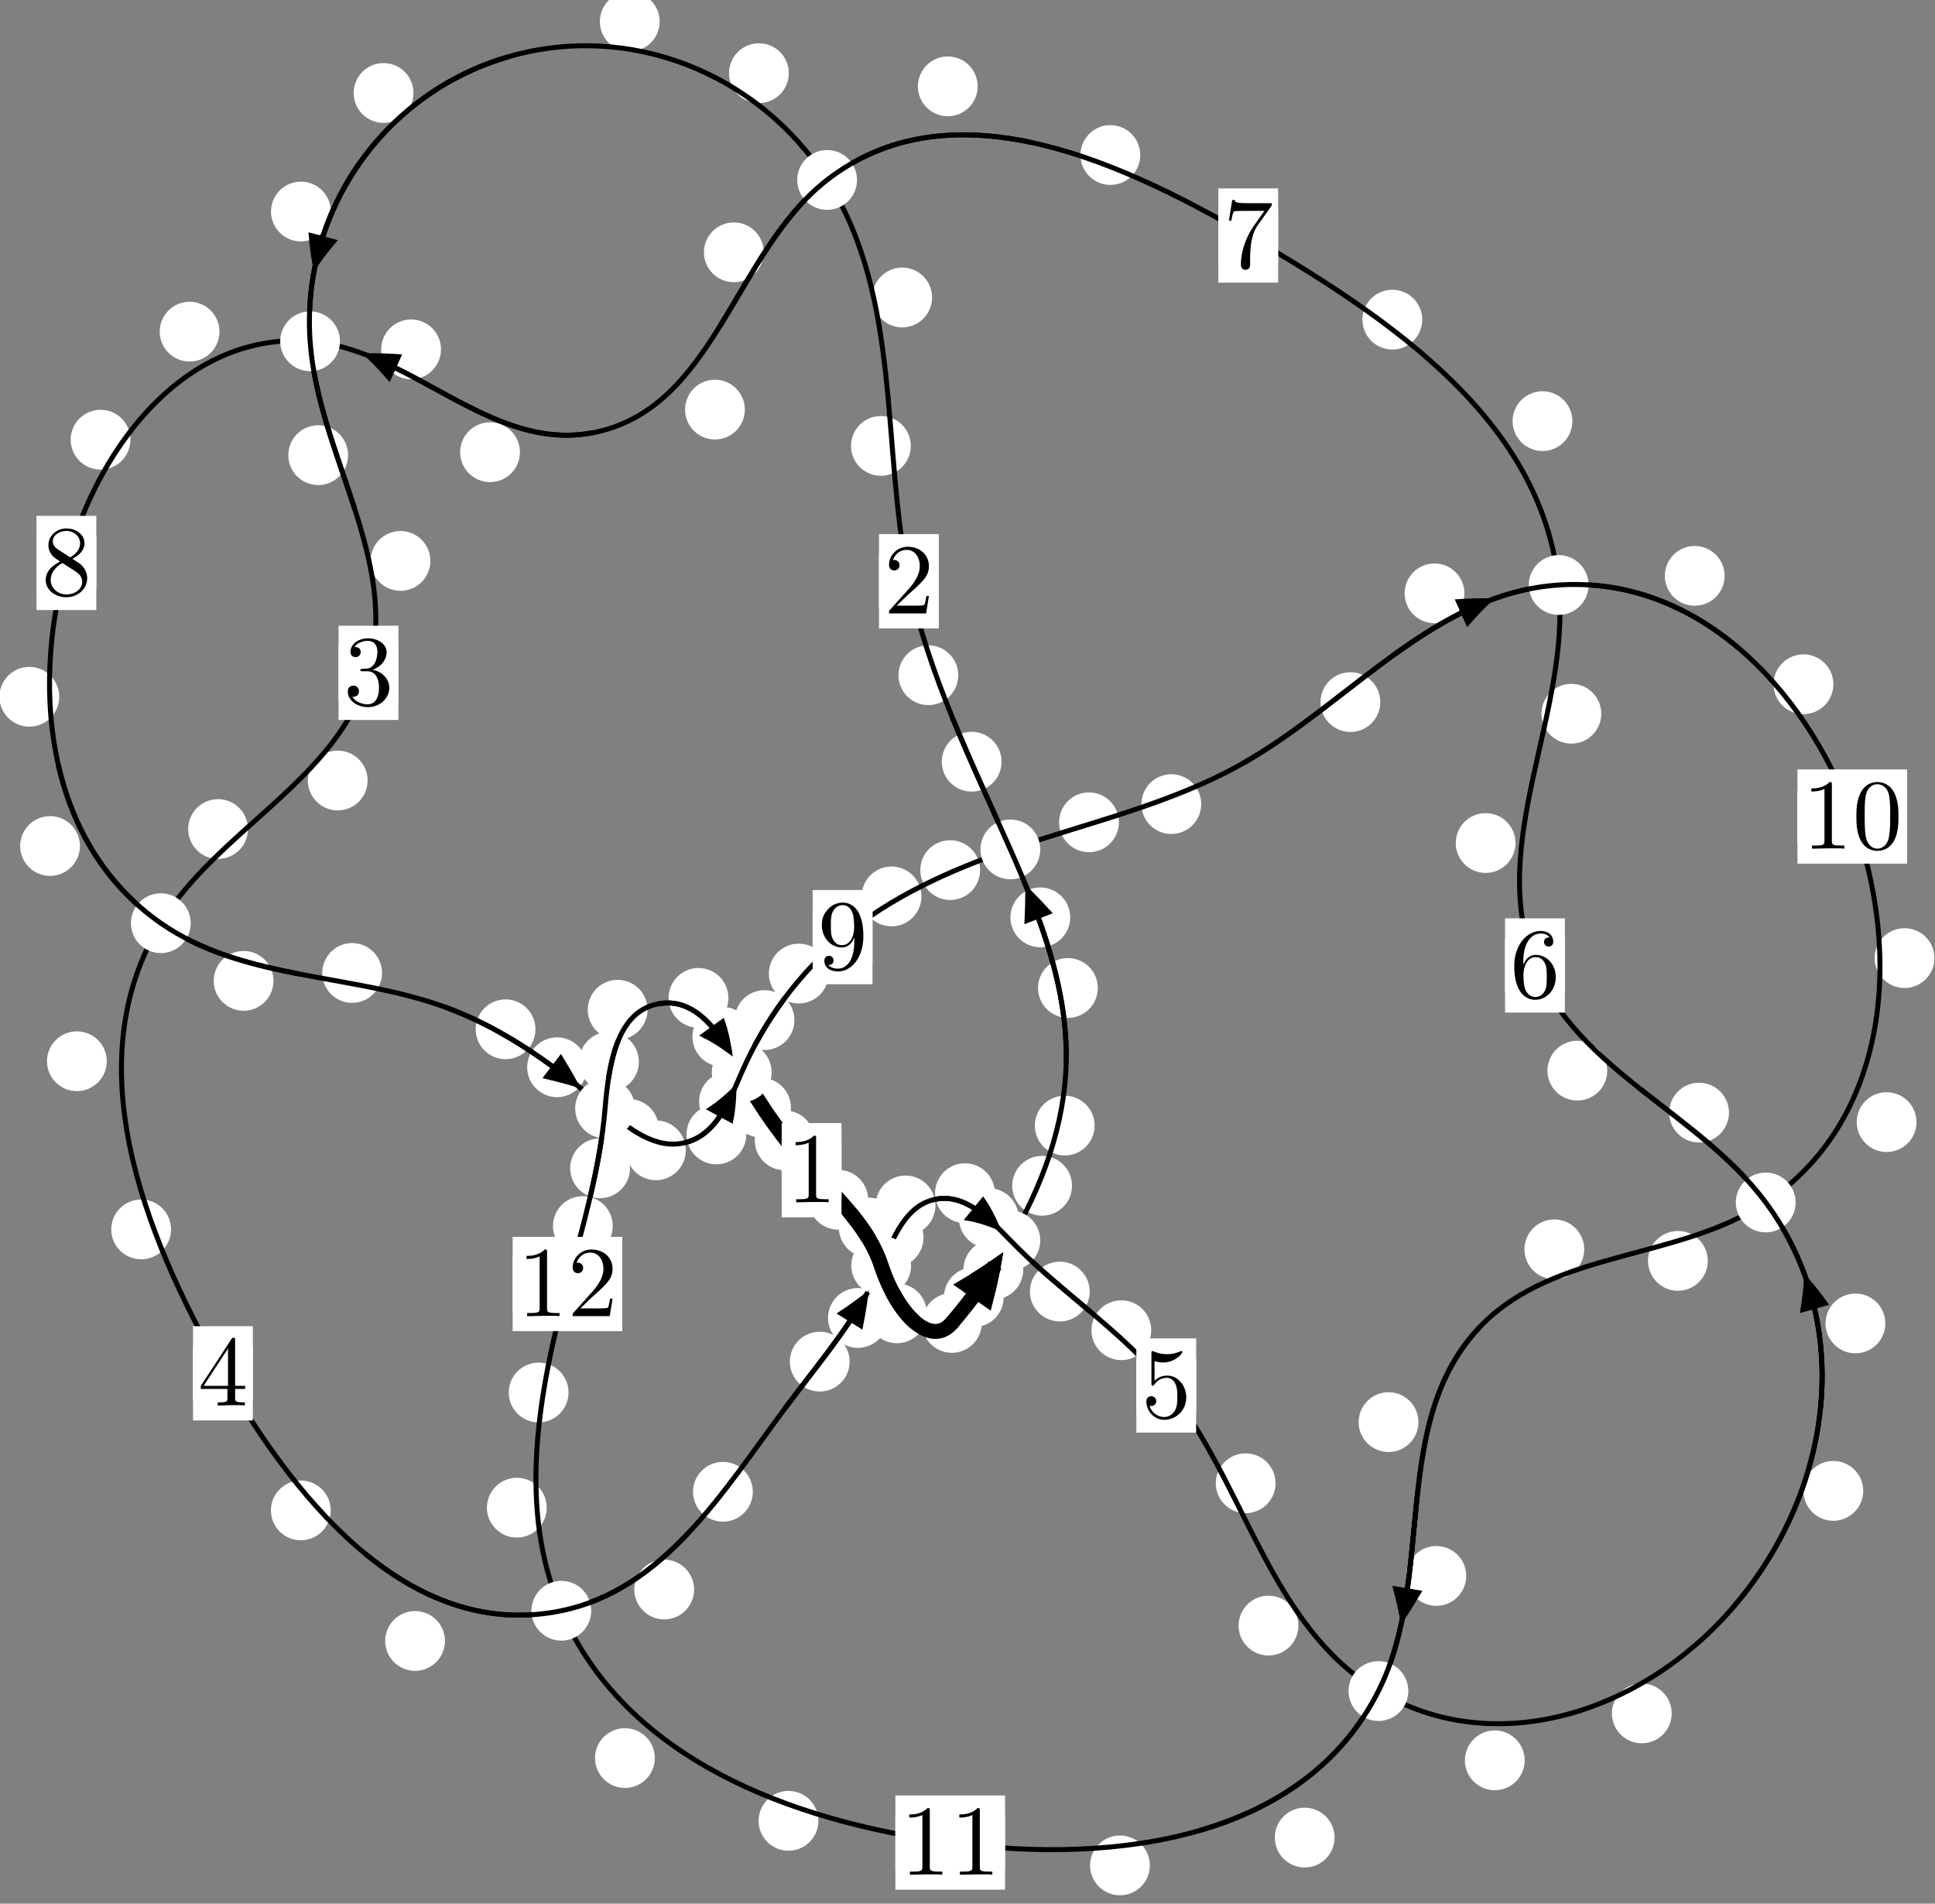 <?xml version="1.0"?>
<!-- Created by MetaPost 1.999 on 2021.07.05:2355 -->
<svg version="1.1" xmlns="http://www.w3.org/2000/svg" xmlns:xlink="http://www.w3.org/1999/xlink" width="193.435" height="190.303" viewBox="0 0 193.435 190.303">
<rect x="0" y="0" width="193.435" height="190.303" fill="#808080" stroke="none"/>
<!-- Original BoundingBox: -101.055786 -65.468323 92.379333 124.834366 -->
  <defs>
    <g transform="scale(0.01,0.01)" id="GLYPHcmr10_48">
      <path style="fill-rule: evenodd;" d="M460 -320C460 -400,455 -480,420 -554C374 -650,292 -666,250 -666C190 -666,117 -640,76 -547C44 -478,39 -400,39 -320C39 -245,43 -155,84 -79C127 2,200 22,249 22C303 22,379 1,423 -94C455 -163,460 -241,460 -320M249 -0C210 -0,151 -25,133 -121C122 -181,122 -273,122 -332C122 -396,122 -462,130 -516C149 -635,224 -644,249 -644C282 -644,348 -626,367 -527C377 -471,377 -395,377 -332C377 -257,377 -189,366 -125C351 -30,294 -0,249 -0"></path>
    </g>
    <g transform="scale(0.01,0.01)" id="GLYPHcmr10_49">
      <path style="fill-rule: evenodd;" d="M294 -640C294 -664,294 -666,271 -666C209 -602,121 -602,89 -602L89 -571C109 -571,168 -571,220 -597L220 -79C220 -43,217 -31,127 -31L95 -31L95 -0L257 -0L130 -3L217 -3L257 -3L297 -3L384 -3L419 -0L419 -31L387 -31C297 -31,294 -42,294 -79"></path>
    </g>
    <g transform="scale(0.01,0.01)" id="GLYPHcmr10_50">
      <path style="fill-rule: evenodd;" d="M127 -77L233 -180C389 -318,449 -372,449 -472C449 -586,359 -666,237 -666C124 -666,50 -574,50 -485C50 -429,100 -429,103 -429C120 -429,155 -441,155 -482C155 -508,137 -534,102 -534C94 -534,92 -534,89 -533C112 -598,166 -635,224 -635C315 -635,358 -554,358 -472C358 -392,308 -313,253 -251L61 -37C50 -26,50 -24,50 -0L421 -0L449 -174L424 -174C419 -144,412 -100,402 -85C395 -77,329 -77,307 -77"></path>
    </g>
    <g transform="scale(0.01,0.01)" id="GLYPHcmr10_51">
      <path style="fill-rule: evenodd;" d="M290 -352C372 -379,430 -449,430 -528C430 -610,342 -666,246 -666C145 -666,69 -606,69 -530C69 -497,91 -478,120 -478C151 -478,171 -500,171 -529C171 -579,124 -579,109 -579C140 -628,206 -641,242 -641C283 -641,338 -619,338 -529C338 -517,336 -459,310 -415C280 -367,246 -364,221 -363C213 -362,189 -360,182 -360C174 -359,167 -358,167 -348C167 -337,174 -337,191 -337L235 -337C317 -337,354 -269,354 -171C354 -35,285 -6,241 -6C198 -6,123 -23,88 -82C123 -77,154 -99,154 -137C154 -173,127 -193,98 -193C74 -193,42 -179,42 -135C42 -44,135 22,244 22C366 22,457 -69,457 -171C457 -253,394 -331,290 -352"></path>
    </g>
    <g transform="scale(0.01,0.01)" id="GLYPHcmr10_52">
      <path style="fill-rule: evenodd;" d="M294 -165L294 -78C294 -42,292 -31,218 -31L197 -31L197 -0L332 -0L238 -3L290 -3L332 -3L374 -3L427 -3L468 -0L468 -31L447 -31C373 -31,371 -42,371 -78L371 -165L471 -165L471 -196L371 -196L371 -651C371 -671,371 -677,355 -677C346 -677,343 -677,335 -665L28 -196L28 -165M300 -196L56 -196L300 -569"></path>
    </g>
    <g transform="scale(0.01,0.01)" id="GLYPHcmr10_53">
      <path style="fill-rule: evenodd;" d="M449 -201C449 -320,367 -420,259 -420C211 -420,168 -404,132 -369L132 -564C152 -558,185 -551,217 -551C340 -551,410 -642,410 -655C410 -661,407 -666,400 -666C399 -666,397 -666,392 -663C372 -654,323 -634,256 -634C216 -634,170 -641,123 -662C115 -665,113 -665,111 -665C101 -665,101 -657,101 -641L101 -345C101 -327,101 -319,115 -319C122 -319,124 -322,128 -328C139 -344,176 -398,257 -398C309 -398,334 -352,342 -334C358 -297,360 -258,360 -208C360 -173,360 -113,336 -71C312 -32,275 -6,229 -6C156 -6,99 -59,82 -118C85 -117,88 -116,99 -116C132 -116,149 -141,149 -165C149 -189,132 -214,99 -214C85 -214,50 -207,50 -161C50 -75,119 22,231 22C347 22,449 -74,449 -201"></path>
    </g>
    <g transform="scale(0.01,0.01)" id="GLYPHcmr10_54">
      <path style="fill-rule: evenodd;" d="M132 -328L132 -352C132 -605,256 -641,307 -641C331 -641,373 -635,395 -601C380 -601,340 -601,340 -556C340 -525,364 -510,386 -510C402 -510,432 -519,432 -558C432 -618,388 -666,305 -666C177 -666,42 -537,42 -316C42 -49,158 22,251 22C362 22,457 -72,457 -204C457 -331,368 -427,257 -427C189 -427,152 -376,132 -328M251 -6C188 -6,158 -66,152 -81C134 -128,134 -208,134 -226C134 -304,166 -404,256 -404C272 -404,318 -404,349 -342C367 -305,367 -254,367 -205C367 -157,367 -107,350 -71C320 -11,274 -6,251 -6"></path>
    </g>
    <g transform="scale(0.01,0.01)" id="GLYPHcmr10_55">
      <path style="fill-rule: evenodd;" d="M476 -609C485 -621,485 -623,485 -644L242 -644C120 -644,118 -657,114 -676L89 -676L56 -470L81 -470C84 -486,93 -549,106 -561C113 -567,191 -567,204 -567L411 -567C400 -551,321 -442,299 -409C209 -274,176 -135,176 -33C176 -23,176 22,222 22C268 22,268 -23,268 -33L268 -84C268 -139,271 -194,279 -248C283 -271,297 -357,341 -419"></path>
    </g>
    <g transform="scale(0.01,0.01)" id="GLYPHcmr10_56">
      <path style="fill-rule: evenodd;" d="M163 -457C117 -487,113 -521,113 -538C113 -599,178 -641,249 -641C322 -641,386 -589,386 -517C386 -460,347 -412,287 -377M309 -362C381 -399,430 -451,430 -517C430 -609,341 -666,250 -666C150 -666,69 -592,69 -499C69 -481,71 -436,113 -389C124 -377,161 -352,186 -335C128 -306,42 -250,42 -151C42 -45,144 22,249 22C362 22,457 -61,457 -168C457 -204,446 -249,408 -291C389 -312,373 -322,309 -362M209 -320L332 -242C360 -223,407 -193,407 -132C407 -58,332 -6,250 -6C164 -6,92 -68,92 -151C92 -209,124 -273,209 -320"></path>
    </g>
    <g transform="scale(0.01,0.01)" id="GLYPHcmr10_57">
      <path style="fill-rule: evenodd;" d="M367 -318L367 -286C367 -52,263 -6,205 -6C188 -6,134 -8,107 -42C151 -42,159 -71,159 -88C159 -119,135 -134,113 -134C97 -134,67 -125,67 -86C67 -19,121 22,206 22C335 22,457 -114,457 -329C457 -598,342 -666,253 -666C198 -666,149 -648,106 -603C65 -558,42 -516,42 -441C42 -316,130 -218,242 -218C303 -218,344 -260,367 -318M243 -241C227 -241,181 -241,150 -304C132 -341,132 -391,132 -440C132 -494,132 -541,153 -578C180 -628,218 -641,253 -641C299 -641,332 -607,349 -562C361 -530,365 -467,365 -421C365 -338,331 -241,243 -241"></path>
    </g>
  </defs>
  <path d="M100.336 129.68C100.336 128.887,100.021 128.127,99.46 127.567C98.9 127.006,98.14 126.691,97.347 126.691C96.554 126.691,95.794 127.006,95.234 127.567C94.673 128.127,94.358 128.887,94.358 129.68C94.358 130.473,94.673 131.233,95.234 131.793C95.794 132.354,96.554 132.669,97.347 132.669C98.14 132.669,98.9 132.354,99.46 131.793C100.021 131.233,100.336 130.473,100.336 129.68Z" style="fill: rgb(100%,100%,100%);stroke: none;"></path>
  <path d="M98.146 132.251C98.146 131.458,97.831 130.698,97.271 130.137C96.71 129.577,95.95 129.262,95.157 129.262C94.365 129.262,93.605 129.577,93.044 130.137C92.484 130.698,92.169 131.458,92.169 132.251C92.169 133.043,92.484 133.803,93.044 134.364C93.605 134.924,94.365 135.239,95.157 135.239C95.95 135.239,96.71 134.924,97.271 134.364C97.831 133.803,98.146 133.043,98.146 132.251Z" style="fill: rgb(100%,100%,100%);stroke: none;"></path>
  <path d="M107.164 118.541C107.164 117.748,106.85 116.988,106.289 116.427C105.729 115.867,104.968 115.552,104.176 115.552C103.383 115.552,102.623 115.867,102.062 116.427C101.502 116.988,101.187 117.748,101.187 118.541C101.187 119.333,101.502 120.094,102.062 120.654C102.623 121.214,103.383 121.529,104.176 121.529C104.968 121.529,105.729 121.214,106.289 120.654C106.85 120.094,107.164 119.333,107.164 118.541Z" style="fill: rgb(100%,100%,100%);stroke: none;"></path>
  <path d="M102.291 126.919C102.291 126.126,101.976 125.366,101.415 124.805C100.855 124.245,100.095 123.93,99.302 123.93C98.509 123.93,97.749 124.245,97.189 124.805C96.628 125.366,96.313 126.126,96.313 126.919C96.313 127.711,96.628 128.472,97.189 129.032C97.749 129.593,98.509 129.907,99.302 129.907C100.095 129.907,100.855 129.593,101.415 129.032C101.976 128.472,102.291 127.711,102.291 126.919Z" style="fill: rgb(100%,100%,100%);stroke: none;"></path>
  <path d="M109.744 98.767C109.744 97.975,109.429 97.214,108.868 96.654C108.308 96.093,107.548 95.778,106.755 95.778C105.962 95.778,105.202 96.093,104.642 96.654C104.081 97.214,103.766 97.975,103.766 98.767C103.766 99.56,104.081 100.32,104.642 100.881C105.202 101.441,105.962 101.756,106.755 101.756C107.548 101.756,108.308 101.441,108.868 100.881C109.429 100.32,109.744 99.56,109.744 98.767Z" style="fill: rgb(100%,100%,100%);stroke: none;"></path>
  <path d="M109.426 112.523C109.426 111.73,109.111 110.97,108.551 110.41C107.99 109.849,107.23 109.534,106.437 109.534C105.645 109.534,104.884 109.849,104.324 110.41C103.763 110.97,103.448 111.73,103.448 112.523C103.448 113.316,103.763 114.076,104.324 114.636C104.884 115.197,105.645 115.512,106.437 115.512C107.23 115.512,107.99 115.197,108.551 114.636C109.111 114.076,109.426 113.316,109.426 112.523Z" style="fill: rgb(100%,100%,100%);stroke: none;"></path>
  <path d="M100.123 76.147C100.123 75.354,99.808 74.594,99.247 74.034C98.687 73.473,97.927 73.158,97.134 73.158C96.341 73.158,95.581 73.473,95.021 74.034C94.46 74.594,94.145 75.354,94.145 76.147C94.145 76.94,94.46 77.7,95.021 78.26C95.581 78.821,96.341 79.136,97.134 79.136C97.927 79.136,98.687 78.821,99.247 78.26C99.808 77.7,100.123 76.94,100.123 76.147Z" style="fill: rgb(100%,100%,100%);stroke: none;"></path>
  <path d="M106.986 91.707C106.986 90.914,106.671 90.154,106.11 89.594C105.55 89.033,104.79 88.718,103.997 88.718C103.204 88.718,102.444 89.033,101.884 89.594C101.323 90.154,101.008 90.914,101.008 91.707C101.008 92.5,101.323 93.26,101.884 93.82C102.444 94.381,103.204 94.696,103.997 94.696C104.79 94.696,105.55 94.381,106.11 93.82C106.671 93.26,106.986 92.5,106.986 91.707Z" style="fill: rgb(100%,100%,100%);stroke: none;"></path>
  <path d="M91.05 44.576C91.05 43.784,90.735 43.024,90.174 42.463C89.614 41.903,88.854 41.588,88.061 41.588C87.268 41.588,86.508 41.903,85.948 42.463C85.387 43.024,85.072 43.784,85.072 44.576C85.072 45.369,85.387 46.129,85.948 46.69C86.508 47.25,87.268 47.565,88.061 47.565C88.854 47.565,89.614 47.25,90.174 46.69C90.735 46.129,91.05 45.369,91.05 44.576Z" style="fill: rgb(100%,100%,100%);stroke: none;"></path>
  <path d="M95.794 67.501C95.794 66.708,95.479 65.948,94.918 65.387C94.358 64.827,93.598 64.512,92.805 64.512C92.012 64.512,91.252 64.827,90.692 65.387C90.131 65.948,89.816 66.708,89.816 67.501C89.816 68.293,90.131 69.054,90.692 69.614C91.252 70.175,92.012 70.489,92.805 70.489C93.598 70.489,94.358 70.175,94.918 69.614C95.479 69.054,95.794 68.293,95.794 67.501Z" style="fill: rgb(100%,100%,100%);stroke: none;"></path>
  <path d="M78.855 7.314C78.855 6.522,78.54 5.762,77.979 5.201C77.419 4.641,76.659 4.326,75.866 4.326C75.073 4.326,74.313 4.641,73.753 5.201C73.192 5.762,72.877 6.522,72.877 7.314C72.877 8.107,73.192 8.867,73.753 9.428C74.313 9.988,75.073 10.303,75.866 10.303C76.659 10.303,77.419 9.988,77.979 9.428C78.54 8.867,78.855 8.107,78.855 7.314Z" style="fill: rgb(100%,100%,100%);stroke: none;"></path>
  <path d="M93.179 29.737C93.179 28.944,92.864 28.184,92.303 27.624C91.743 27.063,90.983 26.748,90.19 26.748C89.397 26.748,88.637 27.063,88.077 27.624C87.516 28.184,87.201 28.944,87.201 29.737C87.201 30.53,87.516 31.29,88.077 31.85C88.637 32.411,89.397 32.726,90.19 32.726C90.983 32.726,91.743 32.411,92.303 31.85C92.864 31.29,93.179 30.53,93.179 29.737Z" style="fill: rgb(100%,100%,100%);stroke: none;"></path>
  <path d="M41.331 9.295C41.331 8.502,41.017 7.742,40.456 7.181C39.896 6.621,39.135 6.306,38.343 6.306C37.55 6.306,36.79 6.621,36.229 7.181C35.669 7.742,35.354 8.502,35.354 9.295C35.354 10.087,35.669 10.848,36.229 11.408C36.79 11.969,37.55 12.283,38.343 12.283C39.135 12.283,39.896 11.969,40.456 11.408C41.017 10.848,41.331 10.087,41.331 9.295Z" style="fill: rgb(100%,100%,100%);stroke: none;"></path>
  <path d="M65.943 2.154C65.943 1.362,65.628 0.602,65.067 0.041C64.507 -0.519,63.747 -0.834,62.954 -0.834C62.161 -0.834,61.401 -0.519,60.841 0.041C60.28 0.602,59.965 1.362,59.965 2.154C59.965 2.947,60.28 3.707,60.841 4.268C61.401 4.828,62.161 5.143,62.954 5.143C63.747 5.143,64.507 4.828,65.067 4.268C65.628 3.707,65.943 2.947,65.943 2.154Z" style="fill: rgb(100%,100%,100%);stroke: none;"></path>
  <path d="M34.796 45.502C34.796 44.709,34.481 43.949,33.921 43.389C33.36 42.828,32.6 42.513,31.808 42.513C31.015 42.513,30.255 42.828,29.694 43.389C29.134 43.949,28.819 44.709,28.819 45.502C28.819 46.295,29.134 47.055,29.694 47.615C30.255 48.176,31.015 48.491,31.808 48.491C32.6 48.491,33.36 48.176,33.921 47.615C34.481 47.055,34.796 46.295,34.796 45.502Z" style="fill: rgb(100%,100%,100%);stroke: none;"></path>
  <path d="M33.068 21.147C33.068 20.354,32.754 19.594,32.193 19.034C31.633 18.473,30.872 18.158,30.08 18.158C29.287 18.158,28.527 18.473,27.966 19.034C27.406 19.594,27.091 20.354,27.091 21.147C27.091 21.94,27.406 22.7,27.966 23.26C28.527 23.821,29.287 24.136,30.08 24.136C30.872 24.136,31.633 23.821,32.193 23.26C32.754 22.7,33.068 21.94,33.068 21.147Z" style="fill: rgb(100%,100%,100%);stroke: none;"></path>
  <path d="M36.751 78.025C36.751 77.233,36.436 76.473,35.876 75.912C35.315 75.352,34.555 75.037,33.762 75.037C32.97 75.037,32.209 75.352,31.649 75.912C31.089 76.473,30.774 77.233,30.774 78.025C30.774 78.818,31.089 79.578,31.649 80.139C32.209 80.699,32.97 81.014,33.762 81.014C34.555 81.014,35.315 80.699,35.876 80.139C36.436 79.578,36.751 78.818,36.751 78.025Z" style="fill: rgb(100%,100%,100%);stroke: none;"></path>
  <path d="M43.022 56.074C43.022 55.281,42.707 54.521,42.147 53.96C41.586 53.4,40.826 53.085,40.033 53.085C39.241 53.085,38.48 53.4,37.92 53.96C37.359 54.521,37.045 55.281,37.045 56.074C37.045 56.866,37.359 57.626,37.92 58.187C38.48 58.747,39.241 59.062,40.033 59.062C40.826 59.062,41.586 58.747,42.147 58.187C42.707 57.626,43.022 56.866,43.022 56.074Z" style="fill: rgb(100%,100%,100%);stroke: none;"></path>
  <path d="M10.674 106.091C10.674 105.298,10.359 104.538,9.799 103.977C9.239 103.417,8.478 103.102,7.686 103.102C6.893 103.102,6.133 103.417,5.572 103.977C5.012 104.538,4.697 105.298,4.697 106.091C4.697 106.883,5.012 107.644,5.572 108.204C6.133 108.765,6.893 109.08,7.686 109.08C8.478 109.08,9.239 108.765,9.799 108.204C10.359 107.644,10.674 106.883,10.674 106.091Z" style="fill: rgb(100%,100%,100%);stroke: none;"></path>
  <path d="M24.787 82.879C24.787 82.086,24.472 81.326,23.912 80.766C23.351 80.205,22.591 79.89,21.798 79.89C21.006 79.89,20.246 80.205,19.685 80.766C19.125 81.326,18.81 82.086,18.81 82.879C18.81 83.672,19.125 84.432,19.685 84.992C20.246 85.553,21.006 85.868,21.798 85.868C22.591 85.868,23.351 85.553,23.912 84.992C24.472 84.432,24.787 83.672,24.787 82.879Z" style="fill: rgb(100%,100%,100%);stroke: none;"></path>
  <path d="M33.06 150.992C33.06 150.2,32.745 149.439,32.185 148.879C31.624 148.318,30.864 148.004,30.072 148.004C29.279 148.004,28.519 148.318,27.958 148.879C27.398 149.439,27.083 150.2,27.083 150.992C27.083 151.785,27.398 152.545,27.958 153.106C28.519 153.666,29.279 153.981,30.072 153.981C30.864 153.981,31.624 153.666,32.185 153.106C32.745 152.545,33.06 151.785,33.06 150.992Z" style="fill: rgb(100%,100%,100%);stroke: none;"></path>
  <path d="M17.099 122.904C17.099 122.111,16.784 121.351,16.224 120.79C15.663 120.23,14.903 119.915,14.111 119.915C13.318 119.915,12.558 120.23,11.997 120.79C11.437 121.351,11.122 122.111,11.122 122.904C11.122 123.696,11.437 124.457,11.997 125.017C12.558 125.577,13.318 125.892,14.111 125.892C14.903 125.892,15.663 125.577,16.224 125.017C16.784 124.457,17.099 123.696,17.099 122.904Z" style="fill: rgb(100%,100%,100%);stroke: none;"></path>
  <path d="M69.387 158.901C69.387 158.108,69.073 157.348,68.512 156.788C67.952 156.227,67.191 155.912,66.399 155.912C65.606 155.912,64.846 156.227,64.285 156.788C63.725 157.348,63.41 158.108,63.41 158.901C63.41 159.694,63.725 160.454,64.285 161.014C64.846 161.575,65.606 161.89,66.399 161.89C67.191 161.89,67.952 161.575,68.512 161.014C69.073 160.454,69.387 159.694,69.387 158.901Z" style="fill: rgb(100%,100%,100%);stroke: none;"></path>
  <path d="M44.481 164.044C44.481 163.251,44.166 162.491,43.606 161.931C43.046 161.37,42.285 161.055,41.493 161.055C40.7 161.055,39.94 161.37,39.379 161.931C38.819 162.491,38.504 163.251,38.504 164.044C38.504 164.837,38.819 165.597,39.379 166.157C39.94 166.718,40.7 167.033,41.493 167.033C42.285 167.033,43.046 166.718,43.606 166.157C44.166 165.597,44.481 164.837,44.481 164.044Z" style="fill: rgb(100%,100%,100%);stroke: none;"></path>
  <path d="M84.935 136.12C84.935 135.327,84.62 134.567,84.06 134.007C83.499 133.446,82.739 133.131,81.946 133.131C81.154 133.131,80.394 133.446,79.833 134.007C79.273 134.567,78.958 135.327,78.958 136.12C78.958 136.913,79.273 137.673,79.833 138.233C80.394 138.794,81.154 139.109,81.946 139.109C82.739 139.109,83.499 138.794,84.06 138.233C84.62 137.673,84.935 136.913,84.935 136.12Z" style="fill: rgb(100%,100%,100%);stroke: none;"></path>
  <path d="M75.257 149.131C75.257 148.338,74.942 147.578,74.381 147.017C73.821 146.457,73.061 146.142,72.268 146.142C71.475 146.142,70.715 146.457,70.155 147.017C69.594 147.578,69.279 148.338,69.279 149.131C69.279 149.923,69.594 150.684,70.155 151.244C70.715 151.804,71.475 152.119,72.268 152.119C73.061 152.119,73.821 151.804,74.381 151.244C74.942 150.684,75.257 149.923,75.257 149.131Z" style="fill: rgb(100%,100%,100%);stroke: none;"></path>
  <path d="M92.321 123.713C92.321 122.92,92.006 122.16,91.446 121.599C90.885 121.039,90.125 120.724,89.333 120.724C88.54 120.724,87.78 121.039,87.219 121.599C86.659 122.16,86.344 122.92,86.344 123.713C86.344 124.505,86.659 125.265,87.219 125.826C87.78 126.386,88.54 126.701,89.333 126.701C90.125 126.701,90.885 126.386,91.446 125.826C92.006 125.265,92.321 124.505,92.321 123.713Z" style="fill: rgb(100%,100%,100%);stroke: none;"></path>
  <path d="M88.752 131.753C88.752 130.961,88.437 130.201,87.876 129.64C87.316 129.08,86.556 128.765,85.763 128.765C84.97 128.765,84.21 129.08,83.65 129.64C83.089 130.201,82.774 130.961,82.774 131.753C82.774 132.546,83.089 133.306,83.65 133.867C84.21 134.427,84.97 134.742,85.763 134.742C86.556 134.742,87.316 134.427,87.876 133.867C88.437 133.306,88.752 132.546,88.752 131.753Z" style="fill: rgb(100%,100%,100%);stroke: none;"></path>
  <path d="M99.452 119.282C99.452 118.489,99.137 117.729,98.577 117.169C98.016 116.608,97.256 116.293,96.464 116.293C95.671 116.293,94.911 116.608,94.35 117.169C93.79 117.729,93.475 118.489,93.475 119.282C93.475 120.075,93.79 120.835,94.35 121.395C94.911 121.956,95.671 122.271,96.464 122.271C97.256 122.271,98.016 121.956,98.577 121.395C99.137 120.835,99.452 120.075,99.452 119.282Z" style="fill: rgb(100%,100%,100%);stroke: none;"></path>
  <path d="M93.513 120.506C93.513 119.713,93.198 118.953,92.637 118.393C92.077 117.832,91.317 117.517,90.524 117.517C89.731 117.517,88.971 117.832,88.411 118.393C87.85 118.953,87.535 119.713,87.535 120.506C87.535 121.299,87.85 122.059,88.411 122.619C88.971 123.18,89.731 123.495,90.524 123.495C91.317 123.495,92.077 123.18,92.637 122.619C93.198 122.059,93.513 121.299,93.513 120.506Z" style="fill: rgb(100%,100%,100%);stroke: none;"></path>
  <path d="M108.933 129.114C108.933 128.321,108.618 127.561,108.057 127.001C107.497 126.44,106.737 126.125,105.944 126.125C105.151 126.125,104.391 126.44,103.831 127.001C103.27 127.561,102.955 128.321,102.955 129.114C102.955 129.907,103.27 130.667,103.831 131.227C104.391 131.788,105.151 132.103,105.944 132.103C106.737 132.103,107.497 131.788,108.057 131.227C108.618 130.667,108.933 129.907,108.933 129.114Z" style="fill: rgb(100%,100%,100%);stroke: none;"></path>
  <path d="M101.834 121.771C101.834 120.978,101.519 120.218,100.958 119.657C100.398 119.097,99.638 118.782,98.845 118.782C98.052 118.782,97.292 119.097,96.732 119.657C96.171 120.218,95.856 120.978,95.856 121.771C95.856 122.563,96.171 123.324,96.732 123.884C97.292 124.445,98.052 124.76,98.845 124.76C99.638 124.76,100.398 124.445,100.958 123.884C101.519 123.324,101.834 122.563,101.834 121.771Z" style="fill: rgb(100%,100%,100%);stroke: none;"></path>
  <path d="M127.513 148.278C127.513 147.485,127.198 146.725,126.638 146.165C126.077 145.604,125.317 145.289,124.524 145.289C123.732 145.289,122.971 145.604,122.411 146.165C121.85 146.725,121.536 147.485,121.536 148.278C121.536 149.071,121.85 149.831,122.411 150.391C122.971 150.952,123.732 151.267,124.524 151.267C125.317 151.267,126.077 150.952,126.638 150.391C127.198 149.831,127.513 149.071,127.513 148.278Z" style="fill: rgb(100%,100%,100%);stroke: none;"></path>
  <path d="M115.084 132.98C115.084 132.187,114.769 131.427,114.208 130.867C113.648 130.306,112.888 129.991,112.095 129.991C111.302 129.991,110.542 130.306,109.982 130.867C109.421 131.427,109.106 132.187,109.106 132.98C109.106 133.773,109.421 134.533,109.982 135.093C110.542 135.654,111.302 135.969,112.095 135.969C112.888 135.969,113.648 135.654,114.208 135.093C114.769 134.533,115.084 133.773,115.084 132.98Z" style="fill: rgb(100%,100%,100%);stroke: none;"></path>
  <path d="M152.417 175.979C152.417 175.187,152.102 174.426,151.542 173.866C150.981 173.305,150.221 172.991,149.428 172.991C148.636 172.991,147.876 173.305,147.315 173.866C146.755 174.426,146.44 175.187,146.44 175.979C146.44 176.772,146.755 177.532,147.315 178.093C147.876 178.653,148.636 178.968,149.428 178.968C150.221 178.968,150.981 178.653,151.542 178.093C152.102 177.532,152.417 176.772,152.417 175.979Z" style="fill: rgb(100%,100%,100%);stroke: none;"></path>
  <path d="M129.796 162.508C129.796 161.716,129.481 160.955,128.92 160.395C128.36 159.834,127.6 159.52,126.807 159.52C126.014 159.52,125.254 159.834,124.694 160.395C124.133 160.955,123.818 161.716,123.818 162.508C123.818 163.301,124.133 164.061,124.694 164.622C125.254 165.182,126.014 165.497,126.807 165.497C127.6 165.497,128.36 165.182,128.92 164.622C129.481 164.061,129.796 163.301,129.796 162.508Z" style="fill: rgb(100%,100%,100%);stroke: none;"></path>
  <path d="M186.26 149.04C186.26 148.247,185.945 147.487,185.384 146.927C184.824 146.366,184.064 146.051,183.271 146.051C182.478 146.051,181.718 146.366,181.158 146.927C180.597 147.487,180.282 148.247,180.282 149.04C180.282 149.833,180.597 150.593,181.158 151.153C181.718 151.714,182.478 152.029,183.271 152.029C184.064 152.029,184.824 151.714,185.384 151.153C185.945 150.593,186.26 149.833,186.26 149.04Z" style="fill: rgb(100%,100%,100%);stroke: none;"></path>
  <path d="M167.113 171.286C167.113 170.493,166.798 169.733,166.238 169.173C165.677 168.612,164.917 168.297,164.124 168.297C163.332 168.297,162.571 168.612,162.011 169.173C161.451 169.733,161.136 170.493,161.136 171.286C161.136 172.079,161.451 172.839,162.011 173.399C162.571 173.96,163.332 174.275,164.124 174.275C164.917 174.275,165.677 173.96,166.238 173.399C166.798 172.839,167.113 172.079,167.113 171.286Z" style="fill: rgb(100%,100%,100%);stroke: none;"></path>
  <path d="M172.841 111.228C172.841 110.435,172.526 109.675,171.966 109.114C171.405 108.554,170.645 108.239,169.853 108.239C169.06 108.239,168.3 108.554,167.739 109.114C167.179 109.675,166.864 110.435,166.864 111.228C166.864 112.02,167.179 112.78,167.739 113.341C168.3 113.901,169.06 114.216,169.853 114.216C170.645 114.216,171.405 113.901,171.966 113.341C172.526 112.78,172.841 112.02,172.841 111.228Z" style="fill: rgb(100%,100%,100%);stroke: none;"></path>
  <path d="M188.471 132.301C188.471 131.508,188.156 130.748,187.595 130.187C187.035 129.627,186.275 129.312,185.482 129.312C184.689 129.312,183.929 129.627,183.369 130.187C182.808 130.748,182.493 131.508,182.493 132.301C182.493 133.093,182.808 133.853,183.369 134.414C183.929 134.974,184.689 135.289,185.482 135.289C186.275 135.289,187.035 134.974,187.595 134.414C188.156 133.853,188.471 133.093,188.471 132.301Z" style="fill: rgb(100%,100%,100%);stroke: none;"></path>
  <path d="M151.502 84.277C151.502 83.484,151.187 82.724,150.627 82.164C150.066 81.603,149.306 81.288,148.514 81.288C147.721 81.288,146.961 81.603,146.4 82.164C145.84 82.724,145.525 83.484,145.525 84.277C145.525 85.07,145.84 85.83,146.4 86.39C146.961 86.951,147.721 87.266,148.514 87.266C149.306 87.266,150.066 86.951,150.627 86.39C151.187 85.83,151.502 85.07,151.502 84.277Z" style="fill: rgb(100%,100%,100%);stroke: none;"></path>
  <path d="M160.669 107.031C160.669 106.238,160.354 105.478,159.794 104.917C159.233 104.357,158.473 104.042,157.681 104.042C156.888 104.042,156.128 104.357,155.567 104.917C155.007 105.478,154.692 106.238,154.692 107.031C154.692 107.823,155.007 108.583,155.567 109.144C156.128 109.704,156.888 110.019,157.681 110.019C158.473 110.019,159.233 109.704,159.794 109.144C160.354 108.583,160.669 107.823,160.669 107.031Z" style="fill: rgb(100%,100%,100%);stroke: none;"></path>
  <path d="M157.187 42.1C157.187 41.308,156.872 40.547,156.312 39.987C155.751 39.426,154.991 39.112,154.198 39.112C153.406 39.112,152.645 39.426,152.085 39.987C151.525 40.547,151.21 41.308,151.21 42.1C151.21 42.893,151.525 43.653,152.085 44.214C152.645 44.774,153.406 45.089,154.198 45.089C154.991 45.089,155.751 44.774,156.312 44.214C156.872 43.653,157.187 42.893,157.187 42.1Z" style="fill: rgb(100%,100%,100%);stroke: none;"></path>
  <path d="M160.074 71.352C160.074 70.559,159.759 69.799,159.198 69.239C158.638 68.678,157.878 68.363,157.085 68.363C156.292 68.363,155.532 68.678,154.972 69.239C154.411 69.799,154.096 70.559,154.096 71.352C154.096 72.145,154.411 72.905,154.972 73.465C155.532 74.026,156.292 74.341,157.085 74.341C157.878 74.341,158.638 74.026,159.198 73.465C159.759 72.905,160.074 72.145,160.074 71.352Z" style="fill: rgb(100%,100%,100%);stroke: none;"></path>
  <path d="M113.988 15.497C113.988 14.704,113.673 13.944,113.113 13.383C112.552 12.823,111.792 12.508,110.999 12.508C110.207 12.508,109.446 12.823,108.886 13.383C108.325 13.944,108.011 14.704,108.011 15.497C108.011 16.289,108.325 17.05,108.886 17.61C109.446 18.171,110.207 18.485,110.999 18.485C111.792 18.485,112.552 18.171,113.113 17.61C113.673 17.05,113.988 16.289,113.988 15.497Z" style="fill: rgb(100%,100%,100%);stroke: none;"></path>
  <path d="M142.175 31.955C142.175 31.163,141.86 30.402,141.299 29.842C140.739 29.281,139.979 28.967,139.186 28.967C138.393 28.967,137.633 29.281,137.073 29.842C136.512 30.402,136.197 31.163,136.197 31.955C136.197 32.748,136.512 33.508,137.073 34.069C137.633 34.629,138.393 34.944,139.186 34.944C139.979 34.944,140.739 34.629,141.299 34.069C141.86 33.508,142.175 32.748,142.175 31.955Z" style="fill: rgb(100%,100%,100%);stroke: none;"></path>
  <path d="M76.346 25.222C76.346 24.43,76.031 23.669,75.471 23.109C74.91 22.548,74.15 22.233,73.357 22.233C72.565 22.233,71.805 22.548,71.244 23.109C70.684 23.669,70.369 24.43,70.369 25.222C70.369 26.015,70.684 26.775,71.244 27.336C71.805 27.896,72.565 28.211,73.357 28.211C74.15 28.211,74.91 27.896,75.471 27.336C76.031 26.775,76.346 26.015,76.346 25.222Z" style="fill: rgb(100%,100%,100%);stroke: none;"></path>
  <path d="M97.735 8.632C97.735 7.839,97.42 7.079,96.86 6.519C96.299 5.958,95.539 5.643,94.746 5.643C93.954 5.643,93.194 5.958,92.633 6.519C92.073 7.079,91.758 7.839,91.758 8.632C91.758 9.425,92.073 10.185,92.633 10.745C93.194 11.306,93.954 11.621,94.746 11.621C95.539 11.621,96.299 11.306,96.86 10.745C97.42 10.185,97.735 9.425,97.735 8.632Z" style="fill: rgb(100%,100%,100%);stroke: none;"></path>
  <path d="M51.976 45.207C51.976 44.414,51.662 43.654,51.101 43.094C50.541 42.533,49.78 42.218,48.988 42.218C48.195 42.218,47.435 42.533,46.874 43.094C46.314 43.654,45.999 44.414,45.999 45.207C45.999 46,46.314 46.76,46.874 47.32C47.435 47.881,48.195 48.196,48.988 48.196C49.78 48.196,50.541 47.881,51.101 47.32C51.662 46.76,51.976 46,51.976 45.207Z" style="fill: rgb(100%,100%,100%);stroke: none;"></path>
  <path d="M74.46 40.946C74.46 40.153,74.145 39.393,73.584 38.833C73.024 38.272,72.264 37.957,71.471 37.957C70.678 37.957,69.918 38.272,69.358 38.833C68.797 39.393,68.482 40.153,68.482 40.946C68.482 41.739,68.797 42.499,69.358 43.059C69.918 43.62,70.678 43.935,71.471 43.935C72.264 43.935,73.024 43.62,73.584 43.059C74.145 42.499,74.46 41.739,74.46 40.946Z" style="fill: rgb(100%,100%,100%);stroke: none;"></path>
  <path d="M21.941 33.154C21.941 32.361,21.626 31.601,21.065 31.04C20.505 30.48,19.745 30.165,18.952 30.165C18.159 30.165,17.399 30.48,16.839 31.04C16.278 31.601,15.963 32.361,15.963 33.154C15.963 33.946,16.278 34.706,16.839 35.267C17.399 35.827,18.159 36.142,18.952 36.142C19.745 36.142,20.505 35.827,21.065 35.267C21.626 34.706,21.941 33.946,21.941 33.154Z" style="fill: rgb(100%,100%,100%);stroke: none;"></path>
  <path d="M44.085 34.926C44.085 34.134,43.77 33.374,43.21 32.813C42.649 32.253,41.889 31.938,41.096 31.938C40.304 31.938,39.544 32.253,38.983 32.813C38.423 33.374,38.108 34.134,38.108 34.926C38.108 35.719,38.423 36.479,38.983 37.04C39.544 37.6,40.304 37.915,41.096 37.915C41.889 37.915,42.649 37.6,43.21 37.04C43.77 36.479,44.085 35.719,44.085 34.926Z" style="fill: rgb(100%,100%,100%);stroke: none;"></path>
  <path d="M5.922 69.657C5.922 68.864,5.607 68.104,5.046 67.543C4.486 66.983,3.726 66.668,2.933 66.668C2.14 66.668,1.38 66.983,0.82 67.543C0.259 68.104,-0.056 68.864,-0.056 69.657C-0.056 70.449,0.259 71.21,0.82 71.77C1.38 72.33,2.14 72.645,2.933 72.645C3.726 72.645,4.486 72.33,5.046 71.77C5.607 71.21,5.922 70.449,5.922 69.657Z" style="fill: rgb(100%,100%,100%);stroke: none;"></path>
  <path d="M13.04 43.955C13.04 43.162,12.725 42.402,12.165 41.842C11.604 41.281,10.844 40.966,10.052 40.966C9.259 40.966,8.499 41.281,7.938 41.842C7.378 42.402,7.063 43.162,7.063 43.955C7.063 44.748,7.378 45.508,7.938 46.068C8.499 46.629,9.259 46.944,10.052 46.944C10.844 46.944,11.604 46.629,12.165 46.068C12.725 45.508,13.04 44.748,13.04 43.955Z" style="fill: rgb(100%,100%,100%);stroke: none;"></path>
  <path d="M27.34 98.055C27.34 97.262,27.025 96.502,26.465 95.942C25.904 95.381,25.144 95.066,24.352 95.066C23.559 95.066,22.799 95.381,22.238 95.942C21.678 96.502,21.363 97.262,21.363 98.055C21.363 98.848,21.678 99.608,22.238 100.168C22.799 100.729,23.559 101.044,24.352 101.044C25.144 101.044,25.904 100.729,26.465 100.168C27.025 99.608,27.34 98.848,27.34 98.055Z" style="fill: rgb(100%,100%,100%);stroke: none;"></path>
  <path d="M7.992 84.574C7.992 83.781,7.677 83.021,7.117 82.461C6.556 81.9,5.796 81.585,5.004 81.585C4.211 81.585,3.451 81.9,2.89 82.461C2.33 83.021,2.015 83.781,2.015 84.574C2.015 85.367,2.33 86.127,2.89 86.687C3.451 87.248,4.211 87.563,5.004 87.563C5.796 87.563,6.556 87.248,7.117 86.687C7.677 86.127,7.992 85.367,7.992 84.574Z" style="fill: rgb(100%,100%,100%);stroke: none;"></path>
  <path d="M53.528 102.897C53.528 102.104,53.213 101.344,52.653 100.784C52.092 100.223,51.332 99.908,50.539 99.908C49.747 99.908,48.986 100.223,48.426 100.784C47.865 101.344,47.55 102.104,47.55 102.897C47.55 103.69,47.865 104.45,48.426 105.01C48.986 105.571,49.747 105.886,50.539 105.886C51.332 105.886,52.092 105.571,52.653 105.01C53.213 104.45,53.528 103.69,53.528 102.897Z" style="fill: rgb(100%,100%,100%);stroke: none;"></path>
  <path d="M38.19 97.266C38.19 96.473,37.875 95.713,37.315 95.153C36.754 94.592,35.994 94.277,35.201 94.277C34.409 94.277,33.649 94.592,33.088 95.153C32.528 95.713,32.213 96.473,32.213 97.266C32.213 98.059,32.528 98.819,33.088 99.379C33.649 99.94,34.409 100.255,35.201 100.255C35.994 100.255,36.754 99.94,37.315 99.379C37.875 98.819,38.19 98.059,38.19 97.266Z" style="fill: rgb(100%,100%,100%);stroke: none;"></path>
  <path d="M65.861 112.857C65.861 112.064,65.546 111.304,64.986 110.743C64.425 110.183,63.665 109.868,62.873 109.868C62.08 109.868,61.32 110.183,60.759 110.743C60.199 111.304,59.884 112.064,59.884 112.857C59.884 113.649,60.199 114.409,60.759 114.97C61.32 115.53,62.08 115.845,62.873 115.845C63.665 115.845,64.425 115.53,64.986 114.97C65.546 114.409,65.861 113.649,65.861 112.857Z" style="fill: rgb(100%,100%,100%);stroke: none;"></path>
  <path d="M58.675 106.693C58.675 105.9,58.36 105.14,57.8 104.58C57.239 104.019,56.479 103.704,55.687 103.704C54.894 103.704,54.134 104.019,53.573 104.58C53.013 105.14,52.698 105.9,52.698 106.693C52.698 107.486,53.013 108.246,53.573 108.806C54.134 109.367,54.894 109.682,55.687 109.682C56.479 109.682,57.239 109.367,57.8 108.806C58.36 108.246,58.675 107.486,58.675 106.693Z" style="fill: rgb(100%,100%,100%);stroke: none;"></path>
  <path d="M74.605 113.409C74.605 112.617,74.29 111.857,73.73 111.296C73.169 110.736,72.409 110.421,71.617 110.421C70.824 110.421,70.064 110.736,69.503 111.296C68.943 111.857,68.628 112.617,68.628 113.409C68.628 114.202,68.943 114.962,69.503 115.523C70.064 116.083,70.824 116.398,71.617 116.398C72.409 116.398,73.169 116.083,73.73 115.523C74.29 114.962,74.605 114.202,74.605 113.409Z" style="fill: rgb(100%,100%,100%);stroke: none;"></path>
  <path d="M68.557 114.993C68.557 114.201,68.242 113.441,67.682 112.88C67.121 112.32,66.361 112.005,65.569 112.005C64.776 112.005,64.016 112.32,63.455 112.88C62.895 113.441,62.58 114.201,62.58 114.993C62.58 115.786,62.895 116.546,63.455 117.107C64.016 117.667,64.776 117.982,65.569 117.982C66.361 117.982,67.121 117.667,67.682 117.107C68.242 116.546,68.557 115.786,68.557 114.993Z" style="fill: rgb(100%,100%,100%);stroke: none;"></path>
  <path d="M79.415 101.978C79.415 101.186,79.101 100.425,78.54 99.865C77.98 99.304,77.219 98.989,76.427 98.989C75.634 98.989,74.874 99.304,74.313 99.865C73.753 100.425,73.438 101.186,73.438 101.978C73.438 102.771,73.753 103.531,74.313 104.092C74.874 104.652,75.634 104.967,76.427 104.967C77.219 104.967,77.98 104.652,78.54 104.092C79.101 103.531,79.415 102.771,79.415 101.978Z" style="fill: rgb(100%,100%,100%);stroke: none;"></path>
  <path d="M75.864 110.122C75.864 109.329,75.549 108.569,74.988 108.008C74.428 107.448,73.668 107.133,72.875 107.133C72.082 107.133,71.322 107.448,70.762 108.008C70.201 108.569,69.886 109.329,69.886 110.122C69.886 110.914,70.201 111.675,70.762 112.235C71.322 112.796,72.082 113.11,72.875 113.11C73.668 113.11,74.428 112.796,74.988 112.235C75.549 111.675,75.864 110.914,75.864 110.122Z" style="fill: rgb(100%,100%,100%);stroke: none;"></path>
  <path d="M92.112 89.615C92.112 88.822,91.797 88.062,91.237 87.502C90.676 86.941,89.916 86.626,89.123 86.626C88.331 86.626,87.571 86.941,87.01 87.502C86.45 88.062,86.135 88.822,86.135 89.615C86.135 90.408,86.45 91.168,87.01 91.728C87.571 92.289,88.331 92.604,89.123 92.604C89.916 92.604,90.676 92.289,91.237 91.728C91.797 91.168,92.112 90.408,92.112 89.615Z" style="fill: rgb(100%,100%,100%);stroke: none;"></path>
  <path d="M82.836 97.326C82.836 96.534,82.521 95.773,81.961 95.213C81.4 94.653,80.64 94.338,79.848 94.338C79.055 94.338,78.295 94.653,77.734 95.213C77.174 95.773,76.859 96.534,76.859 97.326C76.859 98.119,77.174 98.879,77.734 99.44C78.295 100,79.055 100.315,79.848 100.315C80.64 100.315,81.4 100,81.961 99.44C82.521 98.879,82.836 98.119,82.836 97.326Z" style="fill: rgb(100%,100%,100%);stroke: none;"></path>
  <path d="M111.851 82.203C111.851 81.411,111.536 80.651,110.975 80.09C110.415 79.53,109.655 79.215,108.862 79.215C108.069 79.215,107.309 79.53,106.749 80.09C106.188 80.651,105.873 81.411,105.873 82.203C105.873 82.996,106.188 83.756,106.749 84.317C107.309 84.877,108.069 85.192,108.862 85.192C109.655 85.192,110.415 84.877,110.975 84.317C111.536 83.756,111.851 82.996,111.851 82.203Z" style="fill: rgb(100%,100%,100%);stroke: none;"></path>
  <path d="M97.976 86.984C97.976 86.191,97.661 85.431,97.101 84.871C96.54 84.31,95.78 83.995,94.987 83.995C94.195 83.995,93.435 84.31,92.874 84.871C92.314 85.431,91.999 86.191,91.999 86.984C91.999 87.777,92.314 88.537,92.874 89.097C93.435 89.658,94.195 89.973,94.987 89.973C95.78 89.973,96.54 89.658,97.101 89.097C97.661 88.537,97.976 87.777,97.976 86.984Z" style="fill: rgb(100%,100%,100%);stroke: none;"></path>
  <path d="M137.984 70.187C137.984 69.394,137.669 68.634,137.109 68.074C136.548 67.513,135.788 67.198,134.995 67.198C134.203 67.198,133.443 67.513,132.882 68.074C132.322 68.634,132.007 69.394,132.007 70.187C132.007 70.98,132.322 71.74,132.882 72.3C133.443 72.861,134.203 73.176,134.995 73.176C135.788 73.176,136.548 72.861,137.109 72.3C137.669 71.74,137.984 70.98,137.984 70.187Z" style="fill: rgb(100%,100%,100%);stroke: none;"></path>
  <path d="M120.082 80.386C120.082 79.593,119.767 78.833,119.207 78.272C118.647 77.712,117.886 77.397,117.094 77.397C116.301 77.397,115.541 77.712,114.98 78.272C114.42 78.833,114.105 79.593,114.105 80.386C114.105 81.178,114.42 81.939,114.98 82.499C115.541 83.06,116.301 83.374,117.094 83.374C117.886 83.374,118.647 83.06,119.207 82.499C119.767 81.939,120.082 81.178,120.082 80.386Z" style="fill: rgb(100%,100%,100%);stroke: none;"></path>
  <path d="M172.403 57.568C172.403 56.775,172.089 56.015,171.528 55.455C170.968 54.894,170.207 54.579,169.415 54.579C168.622 54.579,167.862 54.894,167.301 55.455C166.741 56.015,166.426 56.775,166.426 57.568C166.426 58.361,166.741 59.121,167.301 59.681C167.862 60.242,168.622 60.557,169.415 60.557C170.207 60.557,170.968 60.242,171.528 59.681C172.089 59.121,172.403 58.361,172.403 57.568Z" style="fill: rgb(100%,100%,100%);stroke: none;"></path>
  <path d="M146.393 59.316C146.393 58.524,146.078 57.763,145.517 57.203C144.957 56.642,144.196 56.328,143.404 56.328C142.611 56.328,141.851 56.642,141.29 57.203C140.73 57.763,140.415 58.524,140.415 59.316C140.415 60.109,140.73 60.869,141.29 61.43C141.851 61.99,142.611 62.305,143.404 62.305C144.196 62.305,144.957 61.99,145.517 61.43C146.078 60.869,146.393 60.109,146.393 59.316Z" style="fill: rgb(100%,100%,100%);stroke: none;"></path>
  <path d="M193.379 95.78C193.379 94.987,193.064 94.227,192.504 93.667C191.943 93.106,191.183 92.791,190.391 92.791C189.598 92.791,188.838 93.106,188.277 93.667C187.717 94.227,187.402 94.987,187.402 95.78C187.402 96.573,187.717 97.333,188.277 97.893C188.838 98.454,189.598 98.769,190.391 98.769C191.183 98.769,191.943 98.454,192.504 97.893C193.064 97.333,193.379 96.573,193.379 95.78Z" style="fill: rgb(100%,100%,100%);stroke: none;"></path>
  <path d="M183.274 68.405C183.274 67.612,182.959 66.852,182.398 66.292C181.838 65.731,181.078 65.416,180.285 65.416C179.492 65.416,178.732 65.731,178.172 66.292C177.611 66.852,177.296 67.612,177.296 68.405C177.296 69.198,177.611 69.958,178.172 70.518C178.732 71.079,179.492 71.394,180.285 71.394C181.078 71.394,181.838 71.079,182.398 70.518C182.959 69.958,183.274 69.198,183.274 68.405Z" style="fill: rgb(100%,100%,100%);stroke: none;"></path>
  <path d="M170.723 126.046C170.723 125.254,170.408 124.494,169.848 123.933C169.287 123.373,168.527 123.058,167.734 123.058C166.942 123.058,166.182 123.373,165.621 123.933C165.061 124.494,164.746 125.254,164.746 126.046C164.746 126.839,165.061 127.599,165.621 128.16C166.182 128.72,166.942 129.035,167.734 129.035C168.527 129.035,169.287 128.72,169.848 128.16C170.408 127.599,170.723 126.839,170.723 126.046Z" style="fill: rgb(100%,100%,100%);stroke: none;"></path>
  <path d="M191.586 112.175C191.586 111.383,191.271 110.622,190.71 110.062C190.15 109.502,189.39 109.187,188.597 109.187C187.804 109.187,187.044 109.502,186.484 110.062C185.923 110.622,185.608 111.383,185.608 112.175C185.608 112.968,185.923 113.728,186.484 114.289C187.044 114.849,187.804 115.164,188.597 115.164C189.39 115.164,190.15 114.849,190.71 114.289C191.271 113.728,191.586 112.968,191.586 112.175Z" style="fill: rgb(100%,100%,100%);stroke: none;"></path>
  <path d="M141.797 142.166C141.797 141.374,141.482 140.613,140.922 140.053C140.361 139.492,139.601 139.178,138.809 139.178C138.016 139.178,137.256 139.492,136.695 140.053C136.135 140.613,135.82 141.374,135.82 142.166C135.82 142.959,136.135 143.719,136.695 144.28C137.256 144.84,138.016 145.155,138.809 145.155C139.601 145.155,140.361 144.84,140.922 144.28C141.482 143.719,141.797 142.959,141.797 142.166Z" style="fill: rgb(100%,100%,100%);stroke: none;"></path>
  <path d="M158.37 124.894C158.37 124.101,158.055 123.341,157.494 122.781C156.934 122.22,156.174 121.905,155.381 121.905C154.588 121.905,153.828 122.22,153.268 122.781C152.707 123.341,152.392 124.101,152.392 124.894C152.392 125.687,152.707 126.447,153.268 127.007C153.828 127.568,154.588 127.883,155.381 127.883C156.174 127.883,156.934 127.568,157.494 127.007C158.055 126.447,158.37 125.687,158.37 124.894Z" style="fill: rgb(100%,100%,100%);stroke: none;"></path>
  <path d="M133.416 183.7C133.416 182.908,133.101 182.147,132.54 181.587C131.98 181.027,131.22 180.712,130.427 180.712C129.634 180.712,128.874 181.027,128.314 181.587C127.753 182.147,127.438 182.908,127.438 183.7C127.438 184.493,127.753 185.253,128.314 185.814C128.874 186.374,129.634 186.689,130.427 186.689C131.22 186.689,131.98 186.374,132.54 185.814C133.101 185.253,133.416 184.493,133.416 183.7Z" style="fill: rgb(100%,100%,100%);stroke: none;"></path>
  <path d="M146.573 157.543C146.573 156.751,146.258 155.991,145.698 155.43C145.137 154.87,144.377 154.555,143.584 154.555C142.792 154.555,142.031 154.87,141.471 155.43C140.91 155.991,140.596 156.751,140.596 157.543C140.596 158.336,140.91 159.096,141.471 159.657C142.031 160.217,142.792 160.532,143.584 160.532C144.377 160.532,145.137 160.217,145.698 159.657C146.258 159.096,146.573 158.336,146.573 157.543Z" style="fill: rgb(100%,100%,100%);stroke: none;"></path>
  <path d="M81.809 182.026C81.809 181.233,81.494 180.473,80.934 179.912C80.373 179.352,79.613 179.037,78.82 179.037C78.028 179.037,77.268 179.352,76.707 179.912C76.147 180.473,75.832 181.233,75.832 182.026C75.832 182.818,76.147 183.578,76.707 184.139C77.268 184.699,78.028 185.014,78.82 185.014C79.613 185.014,80.373 184.699,80.934 184.139C81.494 183.578,81.809 182.818,81.809 182.026Z" style="fill: rgb(100%,100%,100%);stroke: none;"></path>
  <path d="M114.948 186.48C114.948 185.687,114.633 184.927,114.072 184.366C113.512 183.806,112.752 183.491,111.959 183.491C111.166 183.491,110.406 183.806,109.846 184.366C109.285 184.927,108.97 185.687,108.97 186.48C108.97 187.272,109.285 188.032,109.846 188.593C110.406 189.153,111.166 189.468,111.959 189.468C112.752 189.468,113.512 189.153,114.072 188.593C114.633 188.032,114.948 187.272,114.948 186.48Z" style="fill: rgb(100%,100%,100%);stroke: none;"></path>
  <path d="M54.654 150.721C54.654 149.928,54.339 149.168,53.779 148.608C53.218 148.047,52.458 147.732,51.666 147.732C50.873 147.732,50.113 148.047,49.552 148.608C48.992 149.168,48.677 149.928,48.677 150.721C48.677 151.514,48.992 152.274,49.552 152.834C50.113 153.395,50.873 153.71,51.666 153.71C52.458 153.71,53.218 153.395,53.779 152.834C54.339 152.274,54.654 151.514,54.654 150.721Z" style="fill: rgb(100%,100%,100%);stroke: none;"></path>
  <path d="M65.46 175.75C65.46 174.958,65.145 174.197,64.585 173.637C64.024 173.077,63.264 172.762,62.471 172.762C61.679 172.762,60.918 173.077,60.358 173.637C59.798 174.197,59.483 174.958,59.483 175.75C59.483 176.543,59.798 177.303,60.358 177.864C60.918 178.424,61.679 178.739,62.471 178.739C63.264 178.739,64.024 178.424,64.585 177.864C65.145 177.303,65.46 176.543,65.46 175.75Z" style="fill: rgb(100%,100%,100%);stroke: none;"></path>
  <path d="M61.255 122.566C61.255 121.774,60.94 121.014,60.38 120.453C59.819 119.893,59.059 119.578,58.266 119.578C57.474 119.578,56.713 119.893,56.153 120.453C55.593 121.014,55.278 121.774,55.278 122.566C55.278 123.359,55.593 124.119,56.153 124.68C56.713 125.24,57.474 125.555,58.266 125.555C59.059 125.555,59.819 125.24,60.38 124.68C60.94 124.119,61.255 123.359,61.255 122.566Z" style="fill: rgb(100%,100%,100%);stroke: none;"></path>
  <path d="M56.835 139.205C56.835 138.413,56.52 137.652,55.959 137.092C55.399 136.531,54.638 136.216,53.846 136.216C53.053 136.216,52.293 136.531,51.732 137.092C51.172 137.652,50.857 138.413,50.857 139.205C50.857 139.998,51.172 140.758,51.732 141.319C52.293 141.879,53.053 142.194,53.846 142.194C54.638 142.194,55.399 141.879,55.959 141.319C56.52 140.758,56.835 139.998,56.835 139.205Z" style="fill: rgb(100%,100%,100%);stroke: none;"></path>
  <path d="M63.866 106.144C63.866 105.351,63.551 104.591,62.991 104.03C62.43 103.47,61.67 103.155,60.877 103.155C60.085 103.155,59.324 103.47,58.764 104.03C58.203 104.591,57.889 105.351,57.889 106.144C57.889 106.936,58.203 107.696,58.764 108.257C59.324 108.817,60.085 109.132,60.877 109.132C61.67 109.132,62.43 108.817,62.991 108.257C63.551 107.696,63.866 106.936,63.866 106.144Z" style="fill: rgb(100%,100%,100%);stroke: none;"></path>
  <path d="M62.976 116.789C62.976 115.996,62.662 115.236,62.101 114.675C61.541 114.115,60.78 113.8,59.988 113.8C59.195 113.8,58.435 114.115,57.874 114.675C57.314 115.236,56.999 115.996,56.999 116.789C56.999 117.581,57.314 118.341,57.874 118.902C58.435 119.462,59.195 119.777,59.988 119.777C60.78 119.777,61.541 119.462,62.101 118.902C62.662 118.341,62.976 117.581,62.976 116.789Z" style="fill: rgb(100%,100%,100%);stroke: none;"></path>
  <path d="M72.815 99.759C72.815 98.966,72.5 98.206,71.939 97.645C71.379 97.085,70.619 96.77,69.826 96.77C69.033 96.77,68.273 97.085,67.713 97.645C67.152 98.206,66.837 98.966,66.837 99.759C66.837 100.551,67.152 101.311,67.713 101.872C68.273 102.432,69.033 102.747,69.826 102.747C70.619 102.747,71.379 102.432,71.939 101.872C72.5 101.311,72.815 100.551,72.815 99.759Z" style="fill: rgb(100%,100%,100%);stroke: none;"></path>
  <path d="M64.732 100.943C64.732 100.15,64.417 99.39,63.857 98.829C63.296 98.269,62.536 97.954,61.744 97.954C60.951 97.954,60.191 98.269,59.63 98.829C59.07 99.39,58.755 100.15,58.755 100.943C58.755 101.735,59.07 102.495,59.63 103.056C60.191 103.616,60.951 103.931,61.744 103.931C62.536 103.931,63.296 103.616,63.857 103.056C64.417 102.495,64.732 101.735,64.732 100.943Z" style="fill: rgb(100%,100%,100%);stroke: none;"></path>
  <path d="M79.065 110.729C79.065 109.936,78.75 109.176,78.19 108.616C77.629 108.055,76.869 107.74,76.076 107.74C75.284 107.74,74.524 108.055,73.963 108.616C73.403 109.176,73.088 109.936,73.088 110.729C73.088 111.522,73.403 112.282,73.963 112.842C74.524 113.403,75.284 113.718,76.076 113.718C76.869 113.718,77.629 113.403,78.19 112.842C78.75 112.282,79.065 111.522,79.065 110.729Z" style="fill: rgb(100%,100%,100%);stroke: none;"></path>
  <path d="M75.196 103.644C75.196 102.851,74.881 102.091,74.32 101.53C73.76 100.97,73 100.655,72.207 100.655C71.414 100.655,70.654 100.97,70.094 101.53C69.533 102.091,69.218 102.851,69.218 103.644C69.218 104.436,69.533 105.197,70.094 105.757C70.654 106.318,71.414 106.632,72.207 106.632C73 106.632,73.76 106.318,74.32 105.757C74.881 105.197,75.196 104.436,75.196 103.644Z" style="fill: rgb(100%,100%,100%);stroke: none;"></path>
  <path d="M86.787 119.938C86.787 119.146,86.472 118.385,85.912 117.825C85.351 117.265,84.591 116.95,83.799 116.95C83.006 116.95,82.246 117.265,81.685 117.825C81.125 118.385,80.81 119.146,80.81 119.938C80.81 120.731,81.125 121.491,81.685 122.052C82.246 122.612,83.006 122.927,83.799 122.927C84.591 122.927,85.351 122.612,85.912 122.052C86.472 121.491,86.787 120.731,86.787 119.938Z" style="fill: rgb(100%,100%,100%);stroke: none;"></path>
  <path d="M81.428 113.999C81.428 113.207,81.113 112.447,80.552 111.886C79.992 111.326,79.231 111.011,78.439 111.011C77.646 111.011,76.886 111.326,76.325 111.886C75.765 112.447,75.45 113.207,75.45 113.999C75.45 114.792,75.765 115.552,76.325 116.113C76.886 116.673,77.646 116.988,78.439 116.988C79.231 116.988,79.992 116.673,80.552 116.113C81.113 115.552,81.428 114.792,81.428 113.999Z" style="fill: rgb(100%,100%,100%);stroke: none;"></path>
  <path d="M92.648 131.292C92.648 130.499,92.333 129.739,91.772 129.179C91.212 128.618,90.452 128.303,89.659 128.303C88.866 128.303,88.106 128.618,87.546 129.179C86.985 129.739,86.67 130.499,86.67 131.292C86.67 132.085,86.985 132.845,87.546 133.405C88.106 133.966,88.866 134.281,89.659 134.281C90.452 134.281,91.212 133.966,91.772 133.405C92.333 132.845,92.648 132.085,92.648 131.292Z" style="fill: rgb(100%,100%,100%);stroke: none;"></path>
  <path d="M89.833 122.718C89.833 121.925,89.518 121.165,88.958 120.604C88.397 120.044,87.637 119.729,86.844 119.729C86.051 119.729,85.291 120.044,84.731 120.604C84.17 121.165,83.855 121.925,83.855 122.718C83.855 123.51,84.17 124.27,84.731 124.831C85.291 125.391,86.051 125.706,86.844 125.706C87.637 125.706,88.397 125.391,88.958 124.831C89.518 124.27,89.833 123.51,89.833 122.718Z" style="fill: rgb(100%,100%,100%);stroke: none;"></path>
  <path d="M95.157 132.251C97.347 129.68,99.302 126.919,101 124C104.176 118.541,106.437 112.523,106.583 106.205C106.755 98.767,103.997 91.707,101 84.912C97.134 76.147,92.805 67.501,90.861 58.108C88.061 44.576,90.19 29.737,82.684 17.988C75.866 7.314,62.954 2.154,50.831 5.671C38.343 9.295,30.08 21.147,31 34.118C31.808 45.502,40.033 56.074,36.837 67.262C33.762 78.025,21.798 82.879,16.077 92.289C7.686 106.091,14.111 122.904,22.285 137.29C30.072 150.992,41.493 164.044,56.114 161.025C66.399 158.901,72.268 149.131,78.529 140.714C81.946 136.12,85.763 131.753,88.09 126.512C89.333 123.713,90.524 120.506,93.485 119.896C96.464 119.282,98.845 121.771,101 124C105.944 129.114,112.095 132.98,116.585 138.507C124.524 148.278,126.807 162.508,137.795 169.052C149.428 175.979,164.124 171.286,173.261 160.671C183.271 149.04,185.482 132.301,176.514 120.209C169.853 111.228,157.681 107.031,153.445 96.516C148.514 84.277,157.085 71.352,155.815 58.482C154.198 42.1,139.186 31.955,124.779 23.543C110.999 15.497,94.746 8.632,82.684 17.988C73.357 25.222,71.471 40.946,59.234 43.265C48.988 45.207,41.096 34.926,31 34.118C18.952 33.154,10.052 43.955,6.639 56.277C2.933 69.657,5.004 84.574,16.077 92.289C24.352 98.055,35.201 97.266,44.596 100.715C50.539 102.897,55.687 106.693,60.487 110.811C62.873 112.857,65.569 114.993,68.562 114.209C71.617 113.409,72.875 110.122,74.149 107.2C76.427 101.978,79.848 97.326,84.229 93.684C89.123 89.615,94.987 86.984,101 84.912C108.862 82.203,117.094 80.386,124.33 76.263C134.995 70.187,143.404 59.316,155.815 58.482C169.415 57.568,180.285 68.405,185.166 81.627C190.391 95.78,188.597 112.175,176.514 120.209C167.734 126.046,155.381 124.894,147.976 132.612C138.809 142.166,143.584 157.543,137.795 169.052C130.427 183.7,111.959 186.48,94.99 184.199C78.82 182.026,62.471 175.75,56.114 161.025C51.666 150.721,53.846 139.205,56.727 128.36C58.266 122.566,59.988 116.789,60.487 110.811C60.877 106.144,61.744 100.943,66.019 100.316C69.826 99.759,72.207 103.644,74.149 107.2C76.076 110.729,78.439 113.999,81.132 116.984C83.799 119.938,86.844 122.718,88.09 126.512C89.659 131.292,92.998 134.785,95.157 132.251" style="stroke:rgb(0%,0%,0%); stroke-width: 0.498;stroke-linecap: round;stroke-linejoin: round;stroke-miterlimit: 10;fill: none;"></path>
  <path d="M95.157 132.251C97.347 129.68,99.302 126.919,101 124" style="stroke:rgb(0%,0%,0%); stroke-width: 1.494;stroke-linecap: round;stroke-linejoin: round;stroke-miterlimit: 10;fill: none;"></path>
  <path d="M74.149 107.2C76.076 110.729,78.439 113.999,81.132 116.984C83.799 119.938,86.844 122.718,88.09 126.512C89.659 131.292,92.998 134.785,95.157 132.251" style="stroke:rgb(0%,0%,0%); stroke-width: 1.494;stroke-linecap: round;stroke-linejoin: round;stroke-miterlimit: 10;fill: none;"></path>
  <path d="M103.989 124C103.989 123.207,103.674 122.447,103.113 121.887C102.553 121.326,101.793 121.011,101 121.011C100.207 121.011,99.447 121.326,98.887 121.887C98.326 122.447,98.011 123.207,98.011 124C98.011 124.793,98.326 125.553,98.887 126.113C99.447 126.674,100.207 126.989,101 126.989C101.793 126.989,102.553 126.674,103.113 126.113C103.674 125.553,103.989 124.793,103.989 124Z" style="fill: rgb(100%,100%,100%);stroke: none;"></path>
  <path d="M97.551 120.882C98.788 121.706,99.922 122.885,101 124C103.472 126.557,106.246 128.802,108.963 131.099" style="stroke:rgb(0%,0%,0%); stroke-width: 0.498;stroke-linecap: round;stroke-linejoin: round;stroke-miterlimit: 10;fill: none;"></path>
  <path d="M85.673 17.988C85.673 17.195,85.358 16.435,84.798 15.875C84.237 15.314,83.477 14.999,82.684 14.999C81.892 14.999,81.132 15.314,80.571 15.875C80.011 16.435,79.696 17.195,79.696 17.988C79.696 18.781,80.011 19.541,80.571 20.101C81.132 20.662,81.892 20.977,82.684 20.977C83.477 20.977,84.237 20.662,84.798 20.101C85.358 19.541,85.673 18.781,85.673 17.988Z" style="fill: rgb(100%,100%,100%);stroke: none;"></path>
  <path d="M103.088 14.24C95.794 12.687,88.715 13.31,82.684 17.988C78.021 21.605,75.218 27.345,72.05 32.47" style="stroke:rgb(0%,0%,0%); stroke-width: 0.498;stroke-linecap: round;stroke-linejoin: round;stroke-miterlimit: 10;fill: none;"></path>
  <path d="M19.066 92.289C19.066 91.497,18.751 90.737,18.19 90.176C17.63 89.616,16.869 89.301,16.077 89.301C15.284 89.301,14.524 89.616,13.963 90.176C13.403 90.737,13.088 91.497,13.088 92.289C13.088 93.082,13.403 93.842,13.963 94.403C14.524 94.963,15.284 95.278,16.077 95.278C16.869 95.278,17.63 94.963,18.19 94.403C18.751 93.842,19.066 93.082,19.066 92.289Z" style="fill: rgb(100%,100%,100%);stroke: none;"></path>
  <path d="M5.816 76.407C7.254 82.773,10.54 88.432,16.077 92.289C20.214 95.172,24.995 96.416,29.916 97.371" style="stroke:rgb(0%,0%,0%); stroke-width: 0.498;stroke-linecap: round;stroke-linejoin: round;stroke-miterlimit: 10;fill: none;"></path>
  <path d="M91.079 126.512C91.079 125.719,90.764 124.959,90.203 124.399C89.643 123.838,88.883 123.523,88.09 123.523C87.297 123.523,86.537 123.838,85.977 124.399C85.416 124.959,85.101 125.719,85.101 126.512C85.101 127.305,85.416 128.065,85.977 128.625C86.537 129.186,87.297 129.501,88.09 129.501C88.883 129.501,89.643 129.186,90.203 128.625C90.764 128.065,91.079 127.305,91.079 126.512Z" style="fill: rgb(100%,100%,100%);stroke: none;"></path>
  <path d="M85.144 121.433C86.394 122.971,87.467 124.615,88.09 126.512C88.874 128.902,90.102 130.97,91.402 132.124" style="stroke:rgb(0%,0%,0%); stroke-width: 1.494;stroke-linecap: round;stroke-linejoin: round;stroke-miterlimit: 10;fill: none;"></path>
  <path d="M140.784 169.052C140.784 168.259,140.469 167.499,139.909 166.939C139.348 166.378,138.588 166.063,137.795 166.063C137.003 166.063,136.243 166.378,135.682 166.939C135.122 167.499,134.807 168.259,134.807 169.052C134.807 169.845,135.122 170.605,135.682 171.165C136.243 171.726,137.003 172.041,137.795 172.041C138.588 172.041,139.348 171.726,139.909 171.165C140.469 170.605,140.784 169.845,140.784 169.052Z" style="fill: rgb(100%,100%,100%);stroke: none;"></path>
  <path d="M141.619 150.099C140.943 156.576,140.69 163.298,137.795 169.052C134.111 176.376,127.652 180.733,119.993 182.974" style="stroke:rgb(0%,0%,0%); stroke-width: 0.498;stroke-linecap: round;stroke-linejoin: round;stroke-miterlimit: 10;fill: none;"></path>
  <path d="M158.804 58.482C158.804 57.689,158.489 56.929,157.928 56.369C157.368 55.808,156.608 55.493,155.815 55.493C155.022 55.493,154.262 55.808,153.702 56.369C153.141 56.929,152.826 57.689,152.826 58.482C152.826 59.275,153.141 60.035,153.702 60.595C154.262 61.156,155.022 61.471,155.815 61.471C156.608 61.471,157.368 61.156,157.928 60.595C158.489 60.035,158.804 59.275,158.804 58.482Z" style="fill: rgb(100%,100%,100%);stroke: none;"></path>
  <path d="M139.418 65.407C144.404 61.825,149.609 58.899,155.815 58.482C162.615 58.025,168.732 60.506,173.76 64.754" style="stroke:rgb(0%,0%,0%); stroke-width: 0.498;stroke-linecap: round;stroke-linejoin: round;stroke-miterlimit: 10;fill: none;"></path>
  <path d="M33.989 34.118C33.989 33.325,33.674 32.565,33.113 32.005C32.553 31.444,31.793 31.129,31 31.129C30.207 31.129,29.447 31.444,28.887 32.005C28.326 32.565,28.011 33.325,28.011 34.118C28.011 34.911,28.326 35.671,28.887 36.231C29.447 36.792,30.207 37.107,31 37.107C31.793 37.107,32.553 36.792,33.113 36.231C33.674 35.671,33.989 34.911,33.989 34.118Z" style="fill: rgb(100%,100%,100%);stroke: none;"></path>
  <path d="M35.887 16.389C32.376 21.427,30.54 27.633,31 34.118C31.404 39.81,33.662 45.299,35.42 50.763" style="stroke:rgb(0%,0%,0%); stroke-width: 0.498;stroke-linecap: round;stroke-linejoin: round;stroke-miterlimit: 10;fill: none;"></path>
  <path d="M63.476 110.811C63.476 110.018,63.161 109.258,62.601 108.697C62.04 108.137,61.28 107.822,60.487 107.822C59.695 107.822,58.934 108.137,58.374 108.697C57.813 109.258,57.499 110.018,57.499 110.811C57.499 111.603,57.813 112.364,58.374 112.924C58.934 113.484,59.695 113.799,60.487 113.799C61.28 113.799,62.04 113.484,62.601 112.924C63.161 112.364,63.476 111.603,63.476 110.811Z" style="fill: rgb(100%,100%,100%);stroke: none;"></path>
  <path d="M58.997 119.654C59.682 116.739,60.237 113.8,60.487 110.811C60.682 108.477,60.996 106.01,61.796 104.048" style="stroke:rgb(0%,0%,0%); stroke-width: 0.498;stroke-linecap: round;stroke-linejoin: round;stroke-miterlimit: 10;fill: none;"></path>
  <path d="M103.989 84.912C103.989 84.12,103.674 83.359,103.113 82.799C102.553 82.238,101.793 81.924,101 81.924C100.207 81.924,99.447 82.238,98.887 82.799C98.326 83.359,98.011 84.12,98.011 84.912C98.011 85.705,98.326 86.465,98.887 87.026C99.447 87.586,100.207 87.901,101 87.901C101.793 87.901,102.553 87.586,103.113 87.026C103.674 86.465,103.989 85.705,103.989 84.912Z" style="fill: rgb(100%,100%,100%);stroke: none;"></path>
  <path d="M104.98 95.317C103.937 91.773,102.499 88.31,101 84.912C99.067 80.53,97.018 76.177,95.21 71.746" style="stroke:rgb(0%,0%,0%); stroke-width: 0.498;stroke-linecap: round;stroke-linejoin: round;stroke-miterlimit: 10;fill: none;"></path>
  <path d="M179.503 120.209C179.503 119.416,179.188 118.656,178.627 118.096C178.067 117.535,177.307 117.22,176.514 117.22C175.721 117.22,174.961 117.535,174.401 118.096C173.84 118.656,173.525 119.416,173.525 120.209C173.525 121.002,173.84 121.762,174.401 122.322C174.961 122.883,175.721 123.198,176.514 123.198C177.307 123.198,178.067 122.883,178.627 122.322C179.188 121.762,179.503 121.002,179.503 120.209Z" style="fill: rgb(100%,100%,100%);stroke: none;"></path>
  <path d="M182.004 140.613C182.687 133.463,180.998 126.255,176.514 120.209C173.183 115.718,168.475 112.424,164.07 108.937" style="stroke:rgb(0%,0%,0%); stroke-width: 0.498;stroke-linecap: round;stroke-linejoin: round;stroke-miterlimit: 10;fill: none;"></path>
  <path d="M59.103 161.025C59.103 160.232,58.788 159.472,58.227 158.911C57.667 158.351,56.907 158.036,56.114 158.036C55.321 158.036,54.561 158.351,54.001 158.911C53.44 159.472,53.125 160.232,53.125 161.025C53.125 161.817,53.44 162.578,54.001 163.138C54.561 163.699,55.321 164.013,56.114 164.013C56.907 164.013,57.667 163.699,58.227 163.138C58.788 162.578,59.103 161.817,59.103 161.025Z" style="fill: rgb(100%,100%,100%);stroke: none;"></path>
  <path d="M36.637 155.428C42.293 160.026,48.803 162.534,56.114 161.025C61.256 159.963,65.295 156.989,68.83 153.229" style="stroke:rgb(0%,0%,0%); stroke-width: 0.498;stroke-linecap: round;stroke-linejoin: round;stroke-miterlimit: 10;fill: none;"></path>
  <path d="M77.138 107.2C77.138 106.407,76.823 105.647,76.262 105.087C75.702 104.526,74.942 104.211,74.149 104.211C73.356 104.211,72.596 104.526,72.036 105.087C71.475 105.647,71.16 106.407,71.16 107.2C71.16 107.993,71.475 108.753,72.036 109.313C72.596 109.874,73.356 110.189,74.149 110.189C74.942 110.189,75.702 109.874,76.262 109.313C76.823 108.753,77.138 107.993,77.138 107.2Z" style="fill: rgb(100%,100%,100%);stroke: none;"></path>
  <path d="M72.023 111.5C72.879 110.213,73.512 108.661,74.149 107.2C75.288 104.589,76.713 102.121,78.4 99.85" style="stroke:rgb(0%,0%,0%); stroke-width: 0.498;stroke-linecap: round;stroke-linejoin: round;stroke-miterlimit: 10;fill: none;"></path>
  <path d="M95.157 132.251C96.909 130.194,98.511 128.016,99.951 125.732" style="stroke:rgb(0%,0%,0%); stroke-width: 0.498;stroke-linecap: round;stroke-linejoin: round;stroke-miterlimit: 10;fill: none;"></path>
  <path d="M98.889 130.618C99.314 129.006,99.669 127.376,99.951 125.732C98.589 126.695,97.186 127.597,95.745 128.436Z" style="stroke:rgb(0%,0%,0%); stroke-width: 0.498;fill: rgb(0%,0%,0%);"></path>
  <path d="M95.157 132.251C96.909 130.194,98.511 128.016,99.951 125.732" style="stroke:rgb(0%,0%,0%); stroke-width: 0.498;stroke-linecap: round;stroke-linejoin: round;stroke-miterlimit: 10;fill: none;"></path>
  <path d="M99.365 128.674C99.586 127.699,99.781 126.718,99.951 125.732C99.134 126.31,98.302 126.865,97.456 127.399Z" style="stroke:rgb(0%,0%,0%); stroke-width: 0.498;fill: rgb(0%,0%,0%);"></path>
  <path d="M106.583 106.205C106.721 100.255,104.983 94.546,102.748 89.022" style="stroke:rgb(0%,0%,0%); stroke-width: 0.498;stroke-linecap: round;stroke-linejoin: round;stroke-miterlimit: 10;fill: none;"></path>
  <path d="M104.815 91.196C104.141 90.459,103.45 89.736,102.748 89.022C102.74 90.023,102.716 91.023,102.672 92.021Z" style="stroke:rgb(0%,0%,0%); stroke-width: 0.498;fill: rgb(0%,0%,0%);"></path>
  <path d="M50.831 5.671C40.84 8.57,33.554 16.735,31.51 26.527" style="stroke:rgb(0%,0%,0%); stroke-width: 0.498;stroke-linecap: round;stroke-linejoin: round;stroke-miterlimit: 10;fill: none;"></path>
  <path d="M31.114 23.553C31.192 24.546,31.323 25.539,31.51 26.527C32.076 25.696,32.685 24.901,33.333 24.144Z" style="stroke:rgb(0%,0%,0%); stroke-width: 0.498;fill: rgb(0%,0%,0%);"></path>
  <path d="M78.529 140.714C81.263 137.039,84.252 133.509,86.53 129.561" style="stroke:rgb(0%,0%,0%); stroke-width: 0.498;stroke-linecap: round;stroke-linejoin: round;stroke-miterlimit: 10;fill: none;"></path>
  <path d="M86.033 132.519C86.231 131.538,86.4 130.552,86.53 129.561C85.737 130.17,84.92 130.747,84.087 131.301Z" style="stroke:rgb(0%,0%,0%); stroke-width: 0.498;fill: rgb(0%,0%,0%);"></path>
  <path d="M93.485 119.896C95.868 119.405,97.868 120.899,99.677 122.658" style="stroke:rgb(0%,0%,0%); stroke-width: 0.498;stroke-linecap: round;stroke-linejoin: round;stroke-miterlimit: 10;fill: none;"></path>
  <path d="M96.806 121.789C97.754 121.951,98.722 122.278,99.677 122.658C99.27 121.714,98.817 120.798,98.262 120.013Z" style="stroke:rgb(0%,0%,0%); stroke-width: 0.498;fill: rgb(0%,0%,0%);"></path>
  <path d="M173.261 160.671C181.269 151.366,184.286 138.792,180.58 127.944" style="stroke:rgb(0%,0%,0%); stroke-width: 0.498;stroke-linecap: round;stroke-linejoin: round;stroke-miterlimit: 10;fill: none;"></path>
  <path d="M182.442 130.296C181.864 129.482,181.244 128.697,180.58 127.944C180.517 128.945,180.4 129.939,180.233 130.923Z" style="stroke:rgb(0%,0%,0%); stroke-width: 0.498;fill: rgb(0%,0%,0%);"></path>
  <path d="M59.234 43.265C51.037 44.819,44.347 38.55,36.83 35.566" style="stroke:rgb(0%,0%,0%); stroke-width: 0.498;stroke-linecap: round;stroke-linejoin: round;stroke-miterlimit: 10;fill: none;"></path>
  <path d="M39.828 35.653C38.824 35.587,37.823 35.551,36.83 35.566C37.543 36.258,38.225 36.991,38.889 37.748Z" style="stroke:rgb(0%,0%,0%); stroke-width: 0.498;fill: rgb(0%,0%,0%);"></path>
  <path d="M44.596 100.715C49.351 102.461,53.596 105.239,57.562 108.389" style="stroke:rgb(0%,0%,0%); stroke-width: 0.498;stroke-linecap: round;stroke-linejoin: round;stroke-miterlimit: 10;fill: none;"></path>
  <path d="M54.661 107.622C55.632 107.856,56.599 108.114,57.562 108.389C57.076 107.514,56.574 106.648,56.054 105.796Z" style="stroke:rgb(0%,0%,0%); stroke-width: 0.498;fill: rgb(0%,0%,0%);"></path>
  <path d="M68.562 114.209C71.006 113.569,72.3 111.337,73.372 108.974" style="stroke:rgb(0%,0%,0%); stroke-width: 0.498;stroke-linecap: round;stroke-linejoin: round;stroke-miterlimit: 10;fill: none;"></path>
  <path d="M73.065 111.958C73.265 111.01,73.338 109.995,73.372 108.974C72.626 109.672,71.857 110.338,71.045 110.867Z" style="stroke:rgb(0%,0%,0%); stroke-width: 0.498;fill: rgb(0%,0%,0%);"></path>
  <path d="M124.33 76.263C132.862 71.402,139.95 63.473,148.799 60.068" style="stroke:rgb(0%,0%,0%); stroke-width: 0.498;stroke-linecap: round;stroke-linejoin: round;stroke-miterlimit: 10;fill: none;"></path>
  <path d="M146.732 62.243C147.388 61.483,148.075 60.756,148.799 60.068C147.8 60.043,146.801 60.071,145.8 60.144Z" style="stroke:rgb(0%,0%,0%); stroke-width: 0.498;fill: rgb(0%,0%,0%);"></path>
  <path d="M147.976 132.612C140.642 140.255,142.232 151.626,140.197 161.76" style="stroke:rgb(0%,0%,0%); stroke-width: 0.498;stroke-linecap: round;stroke-linejoin: round;stroke-miterlimit: 10;fill: none;"></path>
  <path d="M139.525 158.837C139.777 159.809,140.004 160.783,140.197 161.76C140.752 160.933,141.279 160.083,141.789 159.218Z" style="stroke:rgb(0%,0%,0%); stroke-width: 0.498;fill: rgb(0%,0%,0%);"></path>
  <path d="M66.019 100.316C69.065 99.87,71.198 102.267,72.923 105.065" style="stroke:rgb(0%,0%,0%); stroke-width: 0.498;stroke-linecap: round;stroke-linejoin: round;stroke-miterlimit: 10;fill: none;"></path>
  <path d="M70.371 103.488C71.234 103.912,72.09 104.463,72.923 105.065C72.759 104.05,72.544 103.056,72.233 102.145Z" style="stroke:rgb(0%,0%,0%); stroke-width: 0.498;fill: rgb(0%,0%,0%);"></path>
  <path d="M78.142 119.694L84.123 119.694L84.123 112.274L78.142 112.274Z" style="fill: rgb(100%,100%,100%);stroke: none;"></path>
  <path d="M78.142 121.694L84.123 121.694L84.123 114.274L78.142 114.274Z" style="fill: rgb(100%,100%,100%);stroke: none;"></path>
  <g transform="translate(78.642 120.194)" style="fill: rgb(0%,0%,0%);">
    <use xlink:href="#GLYPHcmr10_49"></use>
  </g>
  <path d="M87.871 60.819L93.852 60.819L93.852 53.398L87.871 53.398Z" style="fill: rgb(100%,100%,100%);stroke: none;"></path>
  <path d="M87.871 62.819L93.852 62.819L93.852 55.398L87.871 55.398Z" style="fill: rgb(100%,100%,100%);stroke: none;"></path>
  <g transform="translate(88.371 61.319)" style="fill: rgb(0%,0%,0%);">
    <use xlink:href="#GLYPHcmr10_50"></use>
  </g>
  <path d="M33.847 69.972L39.828 69.972L39.828 62.552L33.847 62.552Z" style="fill: rgb(100%,100%,100%);stroke: none;"></path>
  <path d="M33.847 71.972L39.828 71.972L39.828 64.552L33.847 64.552Z" style="fill: rgb(100%,100%,100%);stroke: none;"></path>
  <g transform="translate(34.347 70.472)" style="fill: rgb(0%,0%,0%);">
    <use xlink:href="#GLYPHcmr10_51"></use>
  </g>
  <path d="M19.295 140L25.276 140L25.276 132.58L19.295 132.58Z" style="fill: rgb(100%,100%,100%);stroke: none;"></path>
  <path d="M19.295 142L25.276 142L25.276 134.58L19.295 134.58Z" style="fill: rgb(100%,100%,100%);stroke: none;"></path>
  <g transform="translate(19.795 140.5)" style="fill: rgb(0%,0%,0%);">
    <use xlink:href="#GLYPHcmr10_52"></use>
  </g>
  <path d="M113.595 141.217L119.576 141.217L119.576 133.796L113.595 133.796Z" style="fill: rgb(100%,100%,100%);stroke: none;"></path>
  <path d="M113.595 143.217L119.576 143.217L119.576 135.796L113.595 135.796Z" style="fill: rgb(100%,100%,100%);stroke: none;"></path>
  <g transform="translate(114.095 141.717)" style="fill: rgb(0%,0%,0%);">
    <use xlink:href="#GLYPHcmr10_53"></use>
  </g>
  <path d="M150.454 99.227L156.435 99.227L156.435 91.806L150.454 91.806Z" style="fill: rgb(100%,100%,100%);stroke: none;"></path>
  <path d="M150.454 101.227L156.435 101.227L156.435 93.806L150.454 93.806Z" style="fill: rgb(100%,100%,100%);stroke: none;"></path>
  <g transform="translate(150.954 99.727)" style="fill: rgb(0%,0%,0%);">
    <use xlink:href="#GLYPHcmr10_54"></use>
  </g>
  <path d="M121.789 26.253L127.77 26.253L127.77 18.833L121.789 18.833Z" style="fill: rgb(100%,100%,100%);stroke: none;"></path>
  <path d="M121.789 28.253L127.77 28.253L127.77 20.833L121.789 20.833Z" style="fill: rgb(100%,100%,100%);stroke: none;"></path>
  <g transform="translate(122.289 26.753)" style="fill: rgb(0%,0%,0%);">
    <use xlink:href="#GLYPHcmr10_55"></use>
  </g>
  <path d="M3.648 58.987L9.629 58.987L9.629 51.567L3.648 51.567Z" style="fill: rgb(100%,100%,100%);stroke: none;"></path>
  <path d="M3.648 60.987L9.629 60.987L9.629 53.567L3.648 53.567Z" style="fill: rgb(100%,100%,100%);stroke: none;"></path>
  <g transform="translate(4.148 59.487)" style="fill: rgb(0%,0%,0%);">
    <use xlink:href="#GLYPHcmr10_56"></use>
  </g>
  <path d="M81.238 96.394L87.219 96.394L87.219 88.974L81.238 88.974Z" style="fill: rgb(100%,100%,100%);stroke: none;"></path>
  <path d="M81.238 98.394L87.219 98.394L87.219 90.974L81.238 90.974Z" style="fill: rgb(100%,100%,100%);stroke: none;"></path>
  <g transform="translate(81.738 96.894)" style="fill: rgb(0%,0%,0%);">
    <use xlink:href="#GLYPHcmr10_57"></use>
  </g>
  <path d="M179.685 84.338L190.647 84.338L190.647 76.917L179.685 76.917Z" style="fill: rgb(100%,100%,100%);stroke: none;"></path>
  <path d="M179.685 86.338L190.647 86.338L190.647 78.917L179.685 78.917Z" style="fill: rgb(100%,100%,100%);stroke: none;"></path>
  <g transform="translate(180.185 84.838)" style="fill: rgb(0%,0%,0%);">
    <use xlink:href="#GLYPHcmr10_49"></use>
    <use xlink:href="#GLYPHcmr10_48" x="5"></use>
  </g>
  <path d="M89.508 186.909L100.471 186.909L100.471 179.489L89.508 179.489Z" style="fill: rgb(100%,100%,100%);stroke: none;"></path>
  <path d="M89.508 188.909L100.471 188.909L100.471 181.489L89.508 181.489Z" style="fill: rgb(100%,100%,100%);stroke: none;"></path>
  <g transform="translate(90.008 187.409)" style="fill: rgb(0%,0%,0%);">
    <use xlink:href="#GLYPHcmr10_49"></use>
    <use xlink:href="#GLYPHcmr10_49" x="5"></use>
  </g>
  <path d="M51.246 131.07L62.209 131.07L62.209 123.649L51.246 123.649Z" style="fill: rgb(100%,100%,100%);stroke: none;"></path>
  <path d="M51.246 133.07L62.209 133.07L62.209 125.649L51.246 125.649Z" style="fill: rgb(100%,100%,100%);stroke: none;"></path>
  <g transform="translate(51.746 131.57)" style="fill: rgb(0%,0%,0%);">
    <use xlink:href="#GLYPHcmr10_49"></use>
    <use xlink:href="#GLYPHcmr10_50" x="5"></use>
  </g>
</svg>
